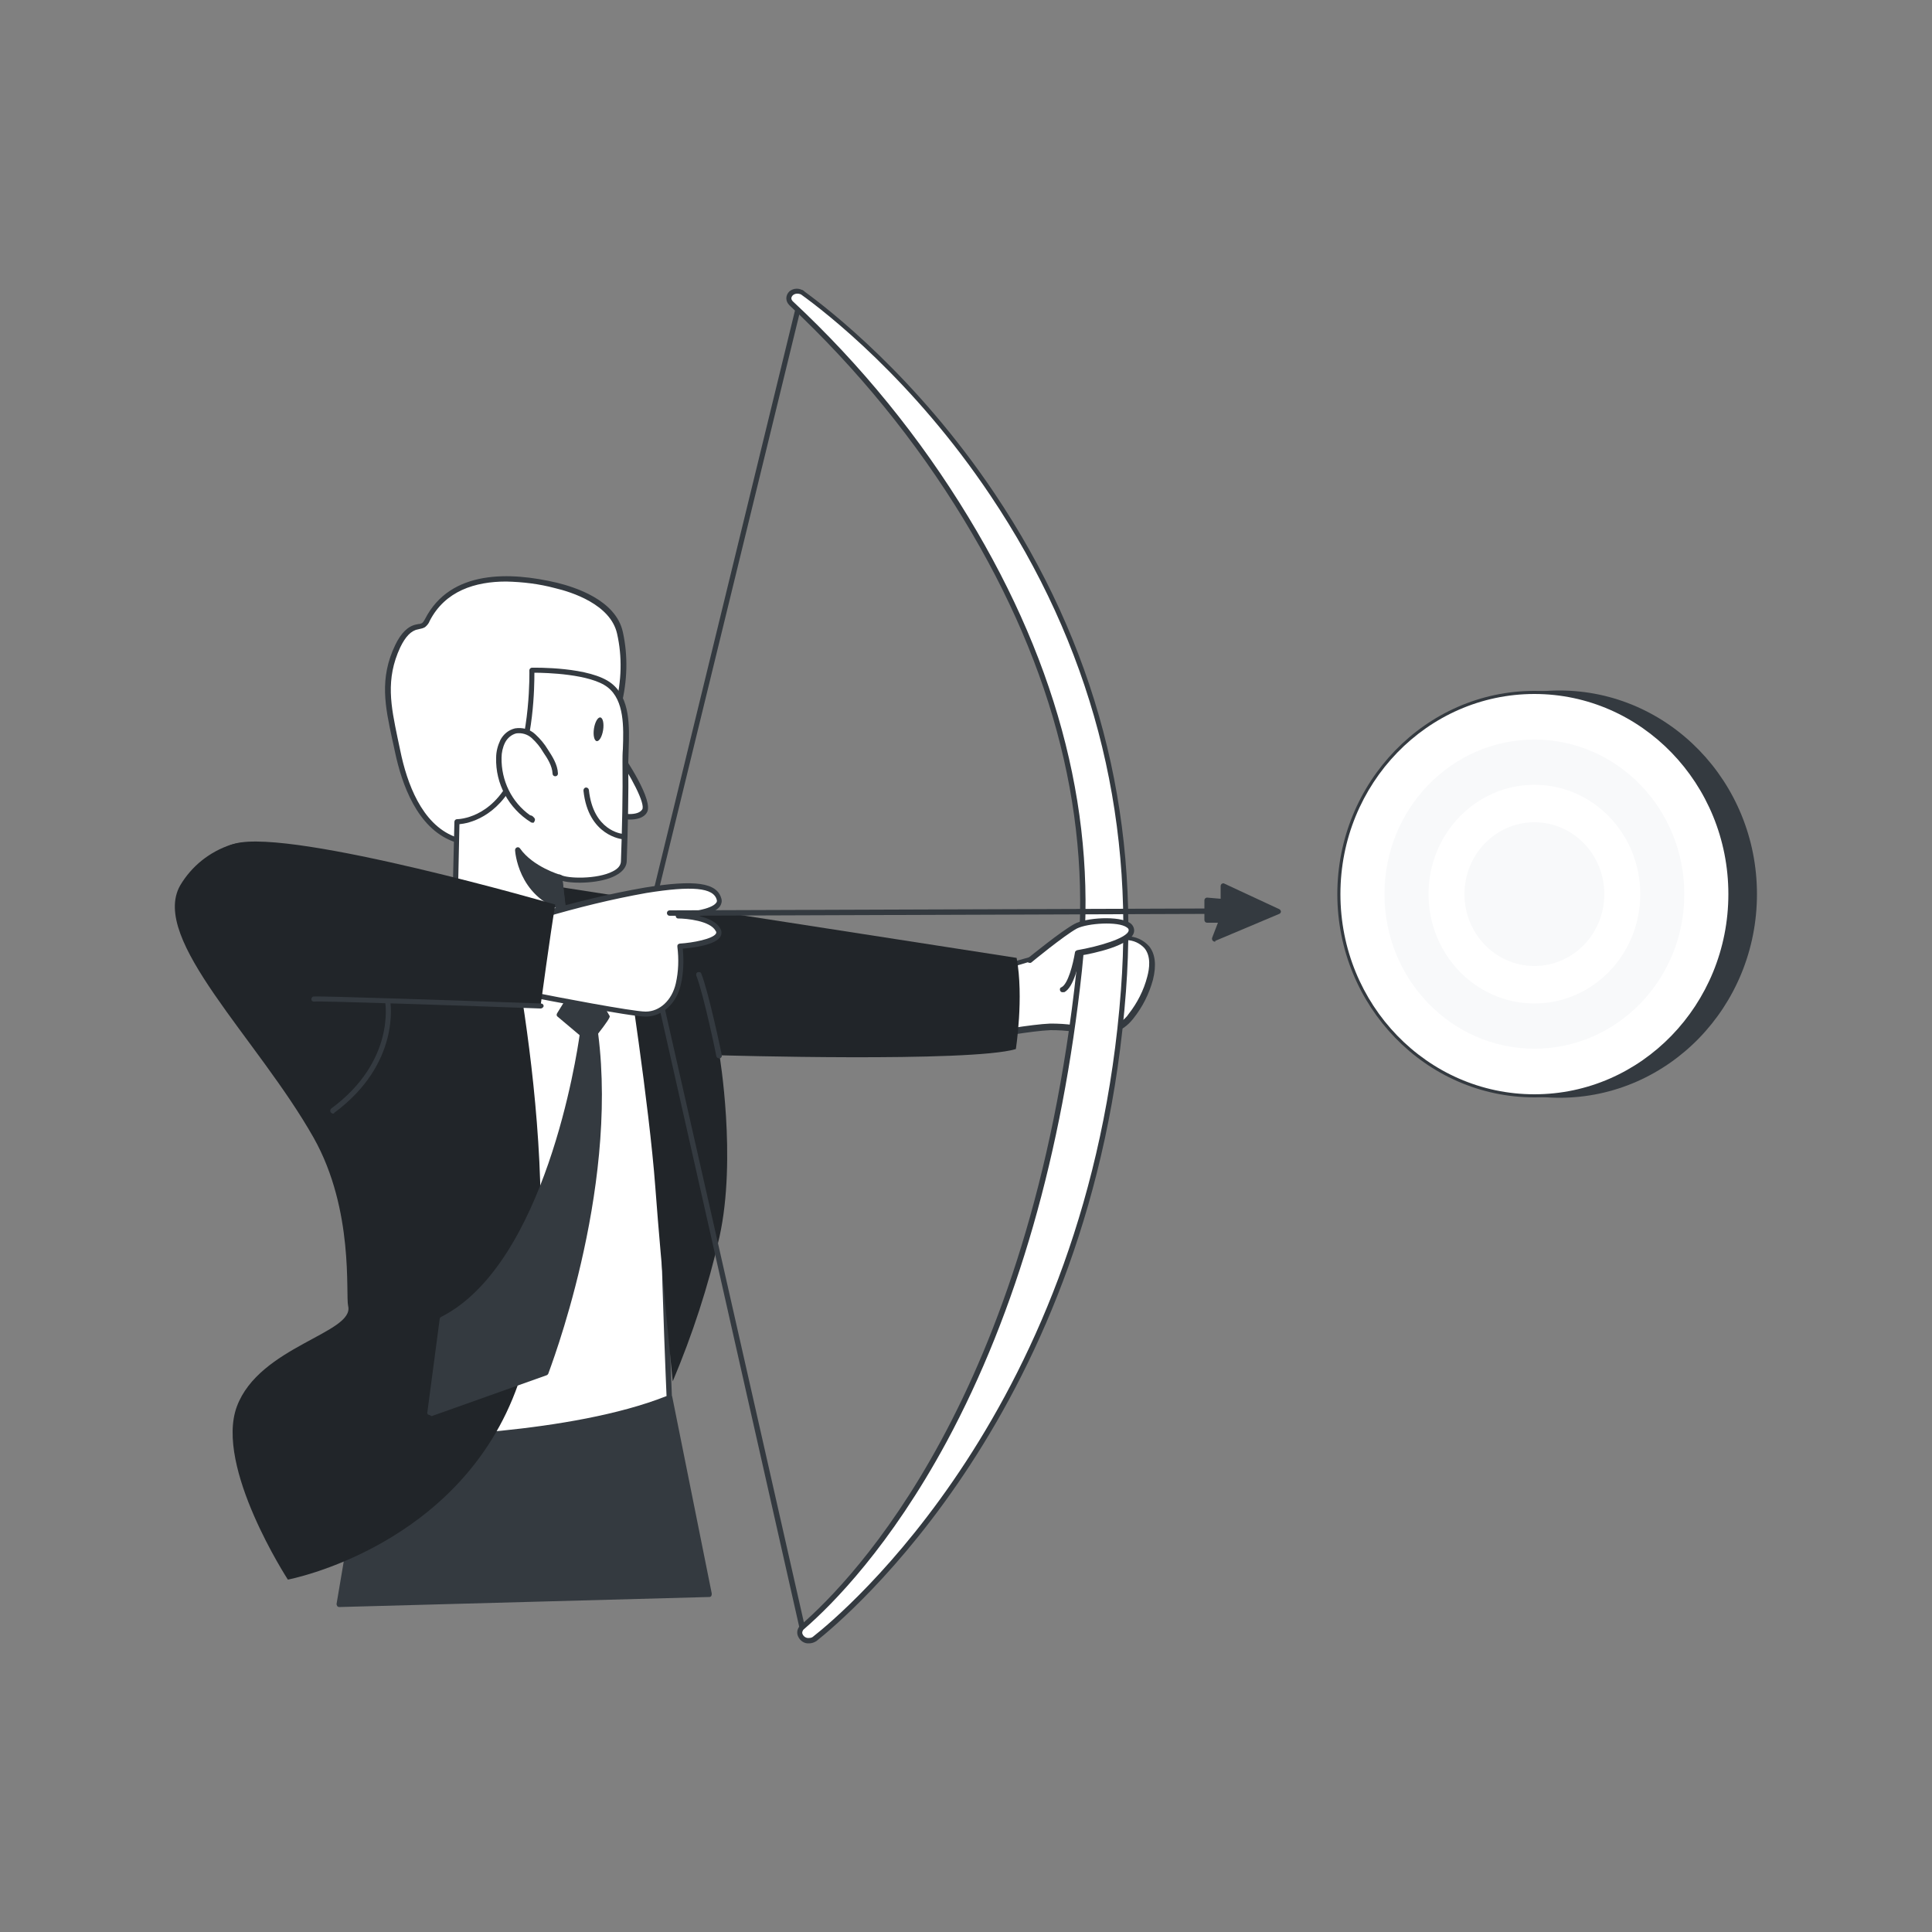 <svg transform="scale(1)" version="1.1" id="Layer_1" xmlns="http://www.w3.org/2000/svg" xmlns:xlink="http://www.w3.org/1999/xlink" x="0px" y="0px" viewBox="0 0 500 500" xml:space="preserve" class="show_show__wrapper__graphic__5Waiy "><rect x="0" y="0" width="500" height="500" fill="#808080" stroke="none"/><title>React</title><style type="text/css">
	.st0{fill:#343A40;}
	.st1{fill:#FFFFFF;}
	.st2{fill:#F8F9FA;}
	.st3{fill:#212529;}
</style><g id="Arrow"><ellipse class="st0" cx="403.6" cy="231.4" rx="50.6" ry="52.2"></ellipse><path class="st0" d="M403.6,284.1c-28.2,0-51.1-23.6-51.1-52.7s22.9-52.7,51.1-52.7s51.1,23.6,51.1,52.7S431.8,284.1,403.6,284.1
		L403.6,284.1z M403.6,179.7c-27.6,0-50.1,23.2-50.1,51.6S376,283,403.6,283s50.1-23.2,50.1-51.6S431.2,179.7,403.6,179.7
		L403.6,179.7z"></path><ellipse class="st1" cx="397.1" cy="231.4" rx="50.6" ry="52.2"></ellipse><path class="st0" d="M397.1,284c-28.1,0-51-23.6-51-52.6s22.9-52.6,51-52.6s51,23.6,51,52.6S425.2,284,397.1,284z M397.1,179.6
		c-27.7,0-50.2,23.2-50.2,51.8s22.5,51.8,50.2,51.8s50.2-23.2,50.2-51.8S424.8,179.6,397.1,179.6L397.1,179.6z"></path><ellipse class="st2" cx="397.1" cy="231.4" rx="38.8" ry="40"></ellipse><ellipse class="st1" cx="397.1" cy="231.4" rx="27.4" ry="28.3"></ellipse><ellipse class="st2" cx="397.1" cy="231.4" rx="18.1" ry="18.6"></ellipse></g><g id="Character"><path class="st1" d="M256,251.4l13.9-3.9c0,0,4.6-1.9,8.2-3.2s9.6-1.5,13.5-1.4c2,0,3.9,0.8,5.3,2.3c1.8,2.1,1.5,5.3,0.8,8
		c-1,3.6-2.7,7-5,9.9c-0.6,0.9-1.4,1.6-2.3,2.2c-4.8,2.9-13.2,0.2-18.6,0.4c-6.8,0.3-22.4,3.4-23.2,3.4S255.9,251.4,256,251.4
		L256,251.4z"></path><path class="st0" d="M248.7,269.8c-0.2,0-0.5-0.1-0.6-0.3c-0.2-0.4-0.6-1,7.3-18.4c0.1-0.2,0.3-0.3,0.4-0.4l13.9-3.9l0,0
		c0,0,4.6-1.9,8.2-3.1c4.3-1.5,11-1.5,13.7-1.4c2.2,0,4.3,0.9,5.8,2.6c1.6,2,1.9,4.9,1,8.6c-1,3.7-2.7,7.1-5.1,10.1
		c-0.7,0.9-1.5,1.7-2.5,2.4c-3.4,2.1-8.5,1.5-13,1c-2-0.3-3.9-0.4-5.9-0.4c-4.9,0.2-14.4,1.9-19.5,2.8
		C249.7,269.7,248.9,269.8,248.7,269.8L248.7,269.8z M256.5,251.9c-3,6.6-6.2,13.9-7,16.3l2.6-0.5c5.2-0.9,14.8-2.6,19.7-2.8
		c2.1,0,4.1,0.1,6.1,0.4c4.3,0.5,9.1,1.1,12.1-0.8c0.8-0.6,1.6-1.3,2.1-2.1c2.2-2.8,3.9-6.1,4.8-9.6c0.6-2.2,1-5.3-0.7-7.4
		c-1.2-1.3-2.9-2.1-4.7-2.1c-2-0.1-9-0.2-13.2,1.4c-3.6,1.3-8.2,3.1-8.2,3.1L256.5,251.9L256.5,251.9z"></path><polygon class="st0" points="173.3,361.7 183.5,412.5 87.8,415.2 96.8,362 	"></polygon><path class="st0" d="M87.8,415.9c-0.2,0-0.4-0.1-0.5-0.2c-0.1-0.2-0.2-0.4-0.2-0.6l9-53.2c0.1-0.3,0.3-0.6,0.7-0.6l76.5-0.3l0,0
		c0.3,0,0.6,0.2,0.7,0.6l10.2,50.8c0,0.2,0,0.4-0.1,0.6c-0.1,0.2-0.3,0.3-0.5,0.3L87.8,415.9L87.8,415.9L87.8,415.9z M97.4,362.7
		l-8.8,51.8l94.1-2.7l-10-49.4L97.4,362.7L97.4,362.7z"></path><path class="st1" d="M100.3,372.6c0,0,46,0.1,73-10.9c0,0-3.6-78.5-0.6-92.8s-5.6-27-5.6-27l-61.3-7L100.3,372.6L100.3,372.6z"></path><path class="st0" d="M100.3,373.3L100.3,373.3c-0.2,0-0.4-0.1-0.5-0.2c-0.1-0.1-0.2-0.3-0.2-0.5l5.5-137.7c0-0.2,0.1-0.4,0.2-0.5
		c0.1-0.1,0.3-0.2,0.5-0.2l61.3,7c0.2,0,0.4,0.1,0.5,0.3c0.4,0.5,8.6,13.1,5.7,27.5c-2.9,14,0.6,91.9,0.6,92.7
		c0,0.3-0.2,0.6-0.4,0.7C146.9,373.1,101.4,373.2,100.3,373.3L100.3,373.3z M106.4,235.6L101,371.9c5.9,0,46.8-0.8,71.5-10.6
		c-0.3-7.3-3.4-78.7-0.6-92.5c2.6-12.7-4.1-24.3-5.3-26.2L106.4,235.6L106.4,235.6z"></path><path class="st3" d="M162.2,248.6c0,0,5.8,37.2,7.4,58.7s4.5,50.2,4.5,50.2c5.1-12.1,9.2-24.6,12.1-37.4c4.5-20.4,0-47,0-47
		s64.9,1.9,76.7-1.6c0,0,2.1-13.4,0.2-23.6l-132.1-20.5c0,0,16.9,15.6,24.1,18.4L162.2,248.6L162.2,248.6z"></path><path class="st3" d="M130.8,234.9c0,0-54.7-20.9-71-16.3c-5.5,1.8-10.2,5.5-13.2,10.6c-7.8,13.9,20.1,39.6,34.6,65.3
		c10.5,18.7,8.2,40.5,8.9,43.5c1.7,7-23,10.4-28.8,26s13.2,44.8,13.2,44.8s44.8-8.4,59.6-50.6S130.9,234.9,130.8,234.9L130.8,234.9z
		"></path><path class="st1" d="M117.3,217c-8.8-3.4-12.7-14.2-14.4-22.7c-2-9.7-4.5-17.6,0-27.2c1-2.2,2.6-4.5,5-4.9c0.6,0,1.1-0.2,1.7-0.4
		c0.4-0.4,0.8-0.8,1-1.4c6.4-12.4,21.8-11.6,33.2-8.9c6.6,1.6,15.1,5.3,16.6,12.3c2.9,12.9-1.4,26.5-9.2,36.9
		C143.8,210.4,130.4,222,117.3,217L117.3,217z"></path><path class="st0" d="M123.8,218.9c-2.3,0-4.5-0.4-6.7-1.2c-9.1-3.5-13.1-14.6-14.9-23.2c-0.2-1.1-0.5-2.2-0.7-3.2
		c-1.8-8.4-3.4-15.7,0.8-24.4c1.5-3.1,3.3-4.9,5.5-5.3l0.5-0.1c0.3,0,0.7-0.1,1-0.3c0.3-0.3,0.5-0.6,0.7-1
		c6.6-12.9,22.2-12.2,34.1-9.4c4.5,1.1,15.3,4.4,17.1,12.8c2.7,12.3-0.7,25.9-9.4,37.4C144.8,210.2,134.3,218.8,123.8,218.9
		L123.8,218.9z M131,150.5c-8,0-15.8,2.4-19.8,10.2c-0.2,0.6-0.7,1.2-1.2,1.6c-0.5,0.3-1,0.4-1.5,0.5l-0.4,0.1
		c-1.7,0.3-3.2,1.9-4.5,4.6c-3.9,8.3-2.4,15.3-0.7,23.5c0.2,1.1,0.5,2.2,0.7,3.3c1.7,8.3,5.5,18.9,14,22.2l0,0
		c11.9,4.6,24.9-5.4,33-16.2c8.4-11.2,11.8-24.4,9.1-36.3c-1.7-7.6-11.8-10.8-16.1-11.8C139.5,151.1,135.3,150.6,131,150.5
		L131,150.5z"></path><path class="st1" d="M159.9,194.4c0,0,8.7,12.7,7,15.4s-7.6,1-7.6,1"></path><path class="st0" d="M163,212.1c-1.3,0-2.6-0.2-3.9-0.5c-0.4-0.1-0.6-0.4-0.6-0.8c0.1-0.4,0.4-0.6,0.8-0.6c0,0,0.1,0,0.1,0
		c1.5,0.4,5.6,1.1,6.8-0.7c0.9-1.4-2.9-8.7-7-14.6c-0.2-0.3-0.2-0.7,0.1-1c0.3-0.2,0.7-0.2,1,0.1c0,0,0,0.1,0.1,0.1
		c1.5,2.2,8.9,13.2,7,16.2C166.6,211.7,164.7,212.1,163,212.1L163,212.1z"></path><path class="st1" d="M157.8,177.5c5.5,4.3,4,13.7,4.1,19.8c0.1,8.5-0.1,17.1-0.4,25.6c-0.2,5.4-14.2,5.7-16.7,4.2l2.5,21.3
		l-29.6-10.9l0.6-24.7c0,0,9.3-0.1,14.6-11.2s4.8-28,4.8-28S152.5,173.3,157.8,177.5L157.8,177.5z"></path><path class="st0" d="M147.3,249c-0.1,0-0.2,0-0.2,0l-29.6-10.9c-0.3-0.1-0.5-0.4-0.5-0.7l0.6-24.7c0-0.4,0.3-0.7,0.7-0.7
		c0.4,0,8.9-0.2,13.9-10.8c5.2-10.8,4.8-27.6,4.8-27.7c0-0.2,0.1-0.4,0.2-0.5c0.1-0.1,0.3-0.2,0.5-0.2c0.6,0,15.1-0.3,20.6,4.1l0,0
		c4.8,3.8,4.6,11.1,4.4,17c0,1.2-0.1,2.3-0.1,3.3c0.1,8.5-0.1,17.1-0.4,25.6c0,1.1-0.6,2.6-2.9,3.8c-3.7,2-10.6,2.2-13.7,1.4
		l2.4,20.2c0,0.2-0.1,0.5-0.3,0.6C147.6,249,147.5,249,147.3,249L147.3,249z M118.4,237l28.1,10.3l-2.4-20.2c0-0.3,0.1-0.5,0.3-0.7
		c0.2-0.1,0.5-0.1,0.7,0c1.6,1,9.5,1.2,13.5-0.9c1.4-0.7,2.1-1.6,2.1-2.7c0.3-8.5,0.5-17.1,0.4-25.6c0-1,0-2.2,0.1-3.4
		c0.2-5.6,0.4-12.5-3.9-15.9c-4.4-3.5-16.1-3.8-19-3.8c0,3.4-0.1,17.7-4.9,27.7c-4.7,9.8-12.2,11.3-14.5,11.5L118.4,237z"></path><path class="st1" d="M161.2,216.5c0,0-8.3-0.6-9.5-12"></path><path class="st0" d="M161.2,217.2L161.2,217.2c-0.1,0-9-0.8-10.2-12.6c0-0.4,0.2-0.7,0.6-0.8c0,0,0,0,0,0c0.4,0,0.7,0.2,0.8,0.6
		c1.1,10.6,8.5,11.4,8.8,11.4c0.4,0.1,0.6,0.4,0.6,0.8C161.8,216.9,161.6,217.1,161.2,217.2L161.2,217.2z"></path><path class="st1" d="M143.6,200.1c-0.1-2.1-1.3-4-2.5-5.8c-0.8-1.4-1.9-2.7-3.1-3.8c-1.3-1.1-3-1.6-4.6-1.3
		c-1.4,0.4-2.6,1.4-3.3,2.7c-0.7,1.3-1,2.8-1,4.2c-0.2,6.5,3.1,12.7,8.7,16.1l-0.5-0.5"></path><path class="st0" d="M137.8,212.9c-0.1,0-0.3,0-0.4-0.1c-5.8-3.6-9.2-10-9-16.7c0-1.6,0.4-3.1,1.1-4.6c0.8-1.5,2.1-2.6,3.8-3
		c1.9-0.3,3.8,0.2,5.2,1.5c1.3,1.2,2.4,2.5,3.3,4c1.1,1.7,2.5,3.8,2.6,6.2c0,0.4-0.3,0.7-0.7,0.7c-0.4,0-0.7-0.3-0.7-0.7
		c0,0,0,0,0,0c-0.1-2-1.3-3.9-2.4-5.5c-0.8-1.4-1.8-2.6-3-3.7c-1.1-1-2.6-1.4-4-1.2c-1.2,0.3-2.3,1.2-2.9,2.4
		c-0.6,1.2-0.9,2.6-0.9,3.9c-0.1,5.9,2.6,11.5,7.4,14.9c0.2,0,0.4,0.1,0.6,0.2l0.5,0.5c0.2,0.3,0.2,0.6,0,0.9
		C138.2,212.9,138,213,137.8,212.9L137.8,212.9z"></path><path class="st0" d="M144.8,227c0,0-7.3-2.1-10.8-7.1c0,0,0.5,11.3,11.7,14.9L144.8,227L144.8,227z"></path><path class="st0" d="M145.7,235.6h-0.2c-11.5-3.7-12.2-15.4-12.2-15.6c0-0.3,0.2-0.6,0.5-0.7c0.3-0.1,0.6,0,0.8,0.3
		c3.3,4.7,10.3,6.8,10.4,6.8c0.3,0.1,0.5,0.3,0.5,0.6l0.9,7.9c0,0.2-0.1,0.5-0.2,0.6C146.1,235.5,145.9,235.6,145.7,235.6
		L145.7,235.6z M135.1,222.2c1.1,5.3,4.8,9.7,9.8,11.6l-0.7-6.3C140.8,226.4,137.7,224.6,135.1,222.2L135.1,222.2z"></path><ellipse class="st0" transform="matrix(0.152 -0.988 0.988 0.152 -54.979 313.112)" cx="154.9" cy="188.6" rx="3.1" ry="1.2"></ellipse><path class="st0" d="M186.1,273.9c-0.3,0-0.6-0.2-0.7-0.5c0-0.2-3.4-16.5-5.2-20.9c-0.1-0.4,0-0.8,0.4-0.9c0,0,0,0,0,0
		c0.4-0.1,0.8,0,0.9,0.4c1.8,4.4,5.2,20.4,5.3,21.1c0.1,0.4-0.2,0.7-0.5,0.8c0,0,0,0,0,0L186.1,273.9z"></path><path class="st0" d="M150.9,252.2l-6.3,10.2l6,5.1c0,0-7.6,59.2-36.3,73.8l-3.2,24.2l29.8-10.5c0,0,18.3-46.1,12.9-87.9
		c0,0,3.1-4,3.1-4S150.9,252.2,150.9,252.2L150.9,252.2z"></path><path class="st0" d="M111.2,366.2c-0.2,0-0.3-0.1-0.4-0.1c-0.2-0.2-0.3-0.4-0.2-0.6l3.2-24.2c0-0.2,0.2-0.4,0.4-0.5
		c26.9-13.7,35.1-67.9,35.8-72.9l-5.7-4.8c-0.3-0.2-0.3-0.6-0.1-0.9l6.3-10.2c0.1-0.2,0.4-0.3,0.6-0.3c0.2,0,0.5,0.1,0.6,0.4
		c2.3,4.1,5.7,10.3,6,10.7c0,0.1,0.1,0.1,0.1,0.2c0.1,0.3-0.9,1.8-3,4.5c5.3,41.4-12.8,87.5-12.9,88c-0.1,0.2-0.2,0.3-0.4,0.4
		l-29.8,10.6C111.4,366.3,111.3,366.3,111.2,366.2L111.2,366.2z M115,341.8l-3,22.7l28.4-10.1c1.5-4,17.9-47.9,12.7-87.3
		c0-0.2,0-0.4,0.1-0.5c0.9-1.2,2.3-3,2.9-3.7c-0.6-1-2-3.5-5.2-9.4l-5.3,8.7l5.5,4.7c0.2,0.2,0.3,0.4,0.2,0.6
		c-1.6,10.7-4,21.3-7.4,31.6C138.9,314.3,129.8,334,115,341.8L115,341.8z"></path><path class="st0" d="M207.6,421.8c-0.3,0-0.6-0.2-0.7-0.5L166.4,242c0-0.1,0-0.2,0-0.3l40.5-166.1c0.1-0.4,0.5-0.6,0.8-0.5
		c0.4,0.1,0.6,0.5,0.5,0.8l0,0l-40.5,165.9L208.3,421c0.1,0.4-0.1,0.7-0.5,0.8L207.6,421.8L207.6,421.8z"></path><path class="st1" d="M138.2,257.5l1.6-20.7c8.9-2.7,18-4.8,27.2-6.5c12.1-2,18-1.4,19,2.4s-10.6,4.3-10.6,4.3s8.4,0.1,10.3,3.6
		s-9.9,4.3-9.9,4.3c0.4,3.3,0.3,6.6-0.4,9.8c-1.2,4.9-4.7,7.8-8.5,7.8S138.2,257.5,138.2,257.5L138.2,257.5z"></path><path class="st0" d="M167.1,263.1c-3.9,0-28-4.7-29-4.9c-0.3-0.1-0.6-0.4-0.6-0.7l1.6-20.7c0-0.3,0.2-0.5,0.5-0.6
		c9-2.7,18.1-4.9,27.3-6.5c13-2.1,18.7-1.3,19.8,2.9c0.2,0.7,0,1.4-0.4,2c-0.9,1.2-3.1,2-5.3,2.5c2.2,0.5,4.5,1.5,5.4,3.2
		c0.4,0.6,0.4,1.4,0.1,2c-1.2,2.3-7.3,3-9.8,3.2c0.3,3.1,0.2,6.3-0.5,9.3C175.1,259.7,171.4,263.1,167.1,263.1L167.1,263.1z
		 M139,257c3.9,0.8,24.7,4.8,28.1,4.8c3.6,0,6.8-2.9,7.8-7.3c0.7-3.1,0.8-6.3,0.4-9.5c0-0.2,0-0.4,0.1-0.5c0.1-0.2,0.3-0.2,0.5-0.3
		c3.4-0.2,8.6-1.2,9.4-2.6c0.1-0.2,0.1-0.5-0.1-0.7c-1.4-2.6-7.5-3.2-9.7-3.2c-0.4,0-0.7-0.4-0.6-0.8c0-0.3,0.3-0.6,0.6-0.6
		c3.1-0.2,8.6-1,9.8-2.6c0.2-0.2,0.3-0.5,0.2-0.8c-0.8-3.2-6.4-3.7-18.2-1.8c-9,1.6-17.9,3.8-26.7,6.4L139,257z"></path><path class="st3" d="M139.9,260.3c0,0,2.6-19.2,3.8-26.2c0,0-67.9-19.7-82.8-15.8s1,28.6,9.8,51s32.5-10.8,32.5-10.8L139.9,260.3
		L139.9,260.3z"></path><path class="st0" d="M139.9,261L139.9,261c-15.7-0.6-56.9-2-58.5-1.8c-0.3,0.1-0.7-0.1-0.8-0.4c0,0,0,0,0,0
		c-0.1-0.4,0.1-0.8,0.5-0.9c0.8-0.2,37.2,1,58.9,1.8c0.4,0,0.7,0.3,0.7,0.7C140.6,260.7,140.3,261,139.9,261L139.9,261z"></path><path class="st0" d="M86.2,288.2c-0.2,0-0.4-0.1-0.6-0.3c-0.2-0.3-0.2-0.7,0.1-1c0,0,0,0,0,0c16.6-12.2,14-27.3,14-27.5
		c0-0.4,0.2-0.7,0.6-0.8c0.3,0,0.6,0.2,0.7,0.5c0,0.2,2.8,16.1-14.5,28.9C86.5,288.1,86.4,288.2,86.2,288.2L86.2,288.2z"></path><path class="st1" d="M204.7,75.9c-0.7,0.6-0.8,1.7-0.2,2.4c0.1,0.1,0.1,0.1,0.2,0.2c11.3,10.3,84.5,80.6,74.5,172.7
		c-11.9,110.3-57.2,157.5-71.7,170c-1.5,1.3-0.4,3.5,1.8,3.5l0,0c0.5,0,1.1-0.2,1.5-0.5c7.2-5.7,71.7-59.3,79.8-167.7
		c8.3-110.4-71-171.9-83.1-180.6C206.7,75.2,205.5,75.2,204.7,75.9L204.7,75.9L204.7,75.9z"></path><path class="st0" d="M209.4,425.3c-1.3,0.1-2.4-0.7-2.9-1.9c-0.4-1-0.1-2.1,0.7-2.8c13.7-11.9,59.5-59.1,71.4-169.6
		c4.2-38.6-5.6-77.8-29.2-116.6C237,114,221.8,95.4,204.3,79c-0.5-0.5-0.8-1.1-0.8-1.8c0-0.7,0.3-1.3,0.8-1.8l0,0
		c1.1-0.9,2.6-0.9,3.7-0.1c6.5,4.7,29.1,22.2,49.4,52.4c26.1,38.9,37.5,82.2,34,128.8c-8.1,108.6-72.8,162.4-80.1,168.2
		C210.7,425.1,210,425.3,209.4,425.3L209.4,425.3L209.4,425.3z M205.2,76.4c-0.2,0.2-0.4,0.5-0.4,0.8c0,0.3,0.2,0.6,0.4,0.8
		c17.6,16.4,32.9,35.2,45.4,55.8c23.7,39,33.6,78.5,29.4,117.4c-5.1,47.3-16.9,88.3-35,121.9c-14.6,27-29.4,42-36.9,48.5
		c-0.4,0.3-0.6,0.9-0.4,1.3c0.3,0.7,1,1.1,1.7,1l0,0c0.4,0,0.8-0.1,1.1-0.4c7.3-5.7,71.5-59.2,79.6-167.3
		c3.5-46.3-7.9-89.4-33.8-128c-20.1-30-42.6-47.4-49-52C206.6,75.9,205.8,75.9,205.2,76.4L205.2,76.4L205.2,76.4z"></path><path class="st1" d="M266.4,248.5c0,0,8.6-7,12-8.8s14.9-2.3,14.4,1.2s-13.8,5.7-13.8,5.7s-1.3,8.2-3.9,9.5"></path><path class="st0" d="M275,256.8c-0.4,0-0.7-0.3-0.7-0.7c0-0.3,0.1-0.5,0.4-0.6c1.7-0.8,3-6,3.5-9c0-0.3,0.3-0.5,0.6-0.6
		c5.3-0.9,13-3.1,13.3-5.1c0-0.2,0-0.5-0.5-0.8c-2.2-1.6-10.1-1.1-12.9,0.3c-3.3,1.8-11.7,8.7-11.8,8.8c-0.3,0.2-0.8,0.1-1-0.2
		c-0.2-0.3-0.1-0.6,0.1-0.9c0.4-0.3,8.7-7.1,12.1-8.9c2.9-1.6,11.5-2.2,14.4-0.2c0.7,0.5,1.1,1.3,1,2.2c-0.5,3.6-10.8,5.7-13.9,6.2
		c-0.4,2-1.7,8.3-4.2,9.5C275.2,256.7,275.1,256.8,275,256.8z"></path><path class="st0" d="M173.3,237c-0.4,0-0.7-0.3-0.7-0.7l0,0c0-0.4,0.3-0.7,0.7-0.7l143.5-0.5l0,0c0.4,0,0.7,0.3,0.7,0.7l0,0
		c0,0.4-0.3,0.7-0.7,0.7L173.3,237z"></path><polygon class="st0" points="312.5,233 312.5,238.2 316.3,238.2 314.4,243 331,236 316.8,229.4 316.8,233.4 	"></polygon><path class="st0" d="M314.4,243.7c-0.2,0-0.4-0.1-0.5-0.2c-0.2-0.2-0.3-0.5-0.2-0.8l1.5-3.9h-2.8c-0.4,0-0.7-0.3-0.7-0.7l0,0V233
		c0-0.2,0.1-0.4,0.2-0.5c0.1-0.1,0.3-0.2,0.5-0.2l3.5,0.3v-3.3c0-0.4,0.3-0.7,0.7-0.7c0.1,0,0.2,0,0.3,0.1l14.2,6.6
		c0.2,0.1,0.4,0.4,0.4,0.6c0,0.3-0.2,0.5-0.4,0.6l-16.6,7C314.6,243.7,314.5,243.7,314.4,243.7L314.4,243.7z M313.2,237.5h3.1
		c0.2,0,0.4,0.1,0.6,0.3c0.1,0.2,0.2,0.4,0.1,0.6l-1.3,3.3l13.7-5.7l-11.8-5.5v3c0,0.2-0.1,0.4-0.2,0.5c-0.1,0.1-0.3,0.2-0.5,0.2
		l-3.5-0.3L313.2,237.5L313.2,237.5z"></path></g></svg>